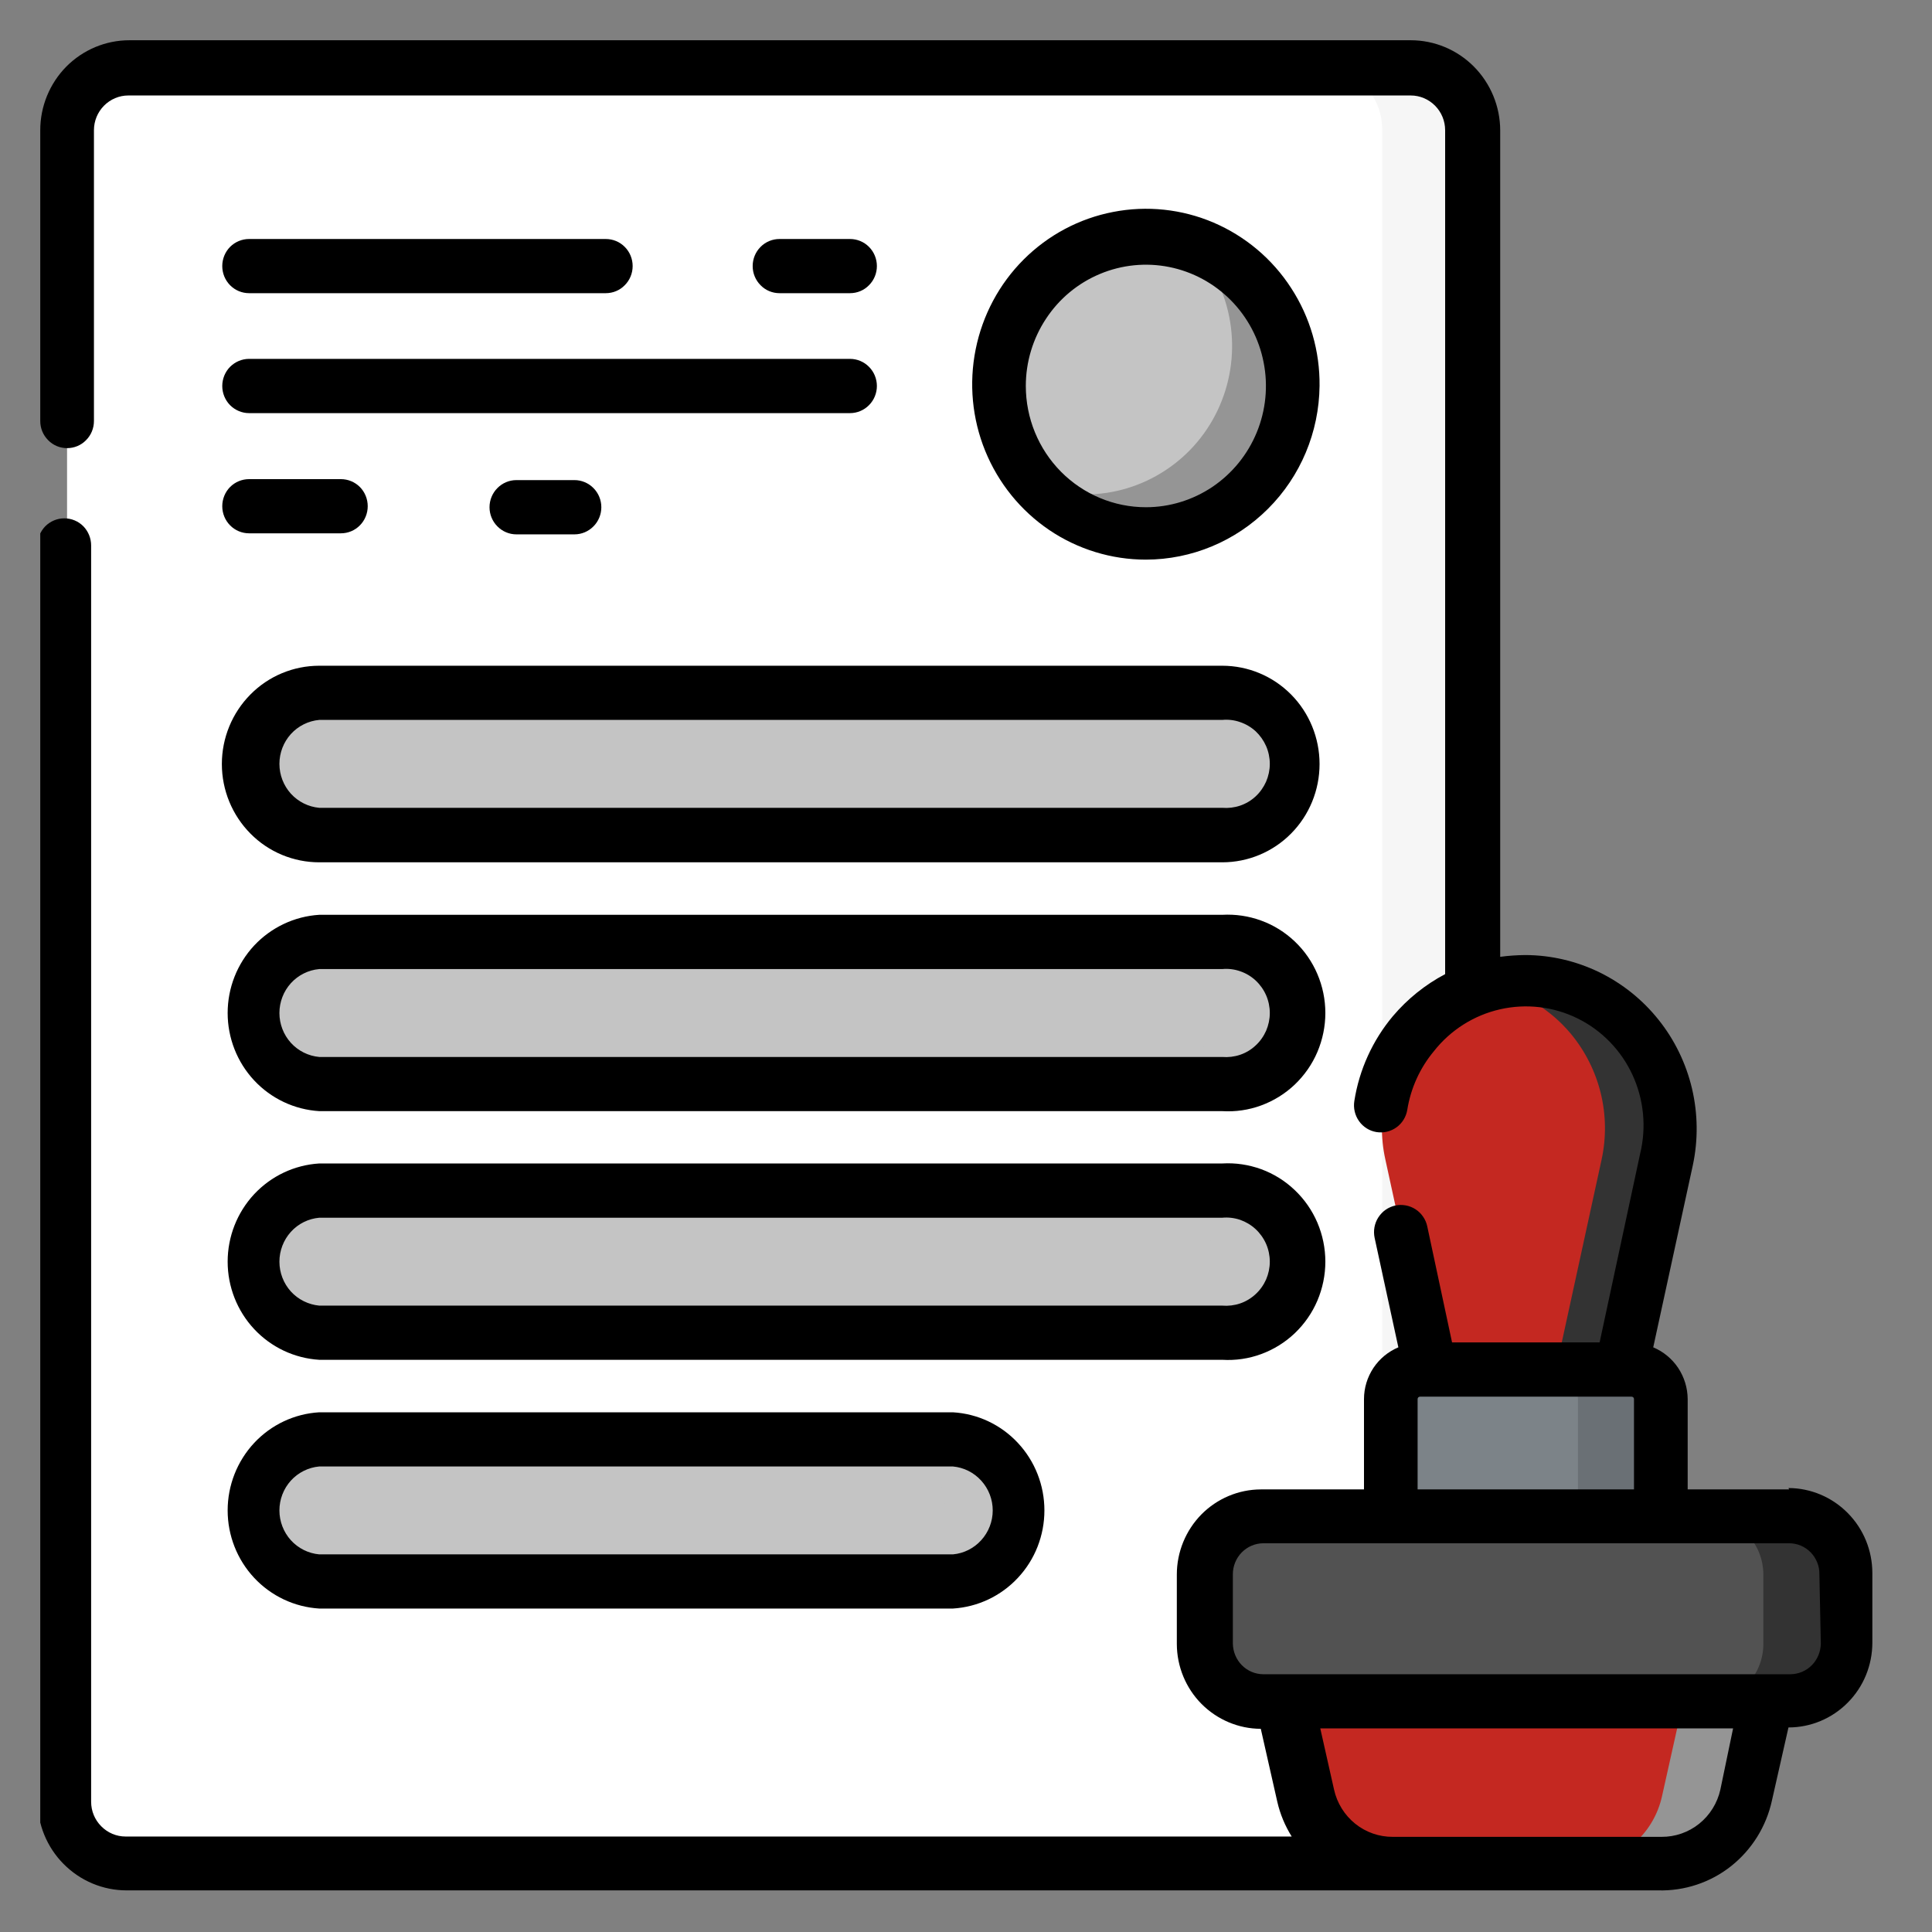 <svg width="24" height="24" viewBox="0 0 24 24" fill="none" xmlns="http://www.w3.org/2000/svg">
<rect x="0" y="0" width="24" height="24" fill="#808080" stroke="none"/>
<g clip-path="url(#clip0_3984_19324)">
<path d="M17.525 23.158H1.607C1.402 23.158 1.205 23.076 1.06 22.93C0.915 22.783 0.833 22.584 0.833 22.377V1.617C0.833 1.41 0.915 1.211 1.06 1.065C1.205 0.918 1.402 0.836 1.607 0.836H17.525C17.627 0.835 17.728 0.855 17.822 0.894C17.917 0.933 18.002 0.991 18.075 1.063C18.147 1.136 18.204 1.222 18.243 1.317C18.282 1.412 18.303 1.514 18.303 1.617V22.364C18.304 22.468 18.285 22.572 18.247 22.668C18.209 22.765 18.152 22.852 18.079 22.927C18.007 23 17.92 23.059 17.825 23.099C17.73 23.139 17.628 23.159 17.525 23.158Z" fill="white"/>
<path d="M18.32 1.618V22.365C18.32 22.468 18.299 22.57 18.26 22.665C18.221 22.76 18.164 22.846 18.091 22.919C18.019 22.991 17.933 23.049 17.839 23.088C17.745 23.127 17.644 23.146 17.542 23.146H16.396C16.602 23.146 16.798 23.064 16.943 22.917C17.088 22.771 17.17 22.572 17.17 22.365V1.605C17.17 1.398 17.088 1.199 16.943 1.052C16.798 0.906 16.602 0.824 16.396 0.824H17.525C17.629 0.821 17.733 0.839 17.83 0.878C17.927 0.917 18.016 0.975 18.09 1.049C18.164 1.123 18.223 1.212 18.262 1.31C18.302 1.407 18.321 1.512 18.32 1.618Z" fill="#F6F6F6"/>
<path d="M16.059 4.795C16.057 5.16 15.949 5.515 15.747 5.817C15.546 6.119 15.26 6.354 14.927 6.492C14.593 6.63 14.226 6.665 13.873 6.593C13.52 6.521 13.195 6.345 12.941 6.087C12.687 5.829 12.514 5.5 12.444 5.143C12.374 4.786 12.411 4.416 12.549 4.08C12.688 3.743 12.922 3.456 13.222 3.254C13.521 3.052 13.874 2.944 14.234 2.944C14.718 2.944 15.182 3.138 15.525 3.484C15.867 3.829 16.059 4.298 16.059 4.787V4.795Z" fill="#C4C4C4"/>
<path d="M16.059 4.795C16.059 5.166 15.948 5.528 15.741 5.834C15.533 6.14 15.239 6.376 14.897 6.511C14.555 6.646 14.181 6.673 13.823 6.589C13.466 6.506 13.141 6.315 12.893 6.043C13.082 6.109 13.282 6.142 13.482 6.142C13.836 6.142 14.183 6.037 14.479 5.841C14.776 5.646 15.01 5.367 15.152 5.039C15.294 4.712 15.339 4.349 15.281 3.996C15.223 3.643 15.064 3.315 14.824 3.052C15.184 3.177 15.496 3.412 15.718 3.724C15.939 4.037 16.058 4.411 16.059 4.795Z" fill="#959595"/>
<path d="M15.188 10.379H3.966C3.734 10.379 3.511 10.286 3.346 10.12C3.182 9.954 3.09 9.729 3.09 9.494C3.09 9.259 3.182 9.034 3.346 8.869C3.511 8.703 3.734 8.609 3.966 8.609H15.188C15.42 8.609 15.643 8.703 15.807 8.869C15.971 9.034 16.064 9.259 16.064 9.494C16.064 9.729 15.971 9.954 15.807 10.12C15.643 10.286 15.42 10.379 15.188 10.379Z" fill="#C4C4C4"/>
<path d="M15.183 13.465H3.966C3.734 13.465 3.512 13.372 3.348 13.206C3.184 13.041 3.092 12.816 3.092 12.582C3.092 12.348 3.184 12.124 3.348 11.958C3.512 11.793 3.734 11.7 3.966 11.7H15.183C15.415 11.7 15.637 11.793 15.801 11.958C15.965 12.124 16.057 12.348 16.057 12.582C16.057 12.816 15.965 13.041 15.801 13.206C15.637 13.372 15.415 13.465 15.183 13.465Z" fill="#C4C4C4"/>
<path d="M15.183 16.556H3.966C3.734 16.556 3.512 16.463 3.348 16.297C3.184 16.132 3.092 15.907 3.092 15.673C3.092 15.439 3.184 15.215 3.348 15.049C3.512 14.883 3.734 14.79 3.966 14.79H15.183C15.415 14.79 15.637 14.883 15.801 15.049C15.965 15.215 16.057 15.439 16.057 15.673C16.057 15.907 15.965 16.132 15.801 16.297C15.637 16.463 15.415 16.556 15.183 16.556Z" fill="#C4C4C4"/>
<path d="M11.837 19.647H3.966C3.734 19.647 3.512 19.554 3.348 19.388C3.184 19.223 3.092 18.998 3.092 18.764C3.092 18.53 3.184 18.305 3.348 18.14C3.512 17.974 3.734 17.881 3.966 17.881H11.837C12.069 17.881 12.291 17.974 12.455 18.14C12.619 18.305 12.711 18.53 12.711 18.764C12.711 18.998 12.619 19.223 12.455 19.388C12.291 19.554 12.069 19.647 11.837 19.647Z" fill="#C4C4C4"/>
<path d="M16.059 9.494C16.059 9.609 16.036 9.723 15.992 9.83C15.948 9.936 15.883 10.032 15.801 10.112C15.72 10.193 15.623 10.256 15.517 10.298C15.41 10.34 15.297 10.36 15.183 10.357H14.196C14.31 10.36 14.423 10.34 14.529 10.298C14.636 10.256 14.732 10.193 14.814 10.112C14.896 10.032 14.96 9.936 15.005 9.83C15.049 9.723 15.072 9.609 15.072 9.494C15.072 9.259 14.979 9.034 14.815 8.869C14.651 8.703 14.428 8.609 14.196 8.609H15.183C15.415 8.609 15.638 8.703 15.802 8.869C15.967 9.034 16.059 9.259 16.059 9.494Z" fill="#C4C4C4"/>
<path d="M16.059 12.584C16.059 12.699 16.036 12.813 15.992 12.92C15.948 13.026 15.883 13.122 15.801 13.202C15.72 13.283 15.623 13.346 15.517 13.388C15.41 13.43 15.297 13.45 15.183 13.447H14.196C14.428 13.447 14.65 13.354 14.814 13.189C14.978 13.023 15.07 12.799 15.07 12.565C15.07 12.331 14.978 12.106 14.814 11.941C14.65 11.775 14.428 11.682 14.196 11.682H15.183C15.299 11.682 15.415 11.706 15.522 11.751C15.63 11.797 15.727 11.863 15.809 11.947C15.89 12.031 15.954 12.131 15.997 12.24C16.04 12.35 16.061 12.466 16.059 12.584Z" fill="#C4C4C4"/>
<path d="M16.059 15.675C16.059 15.79 16.036 15.904 15.992 16.01C15.948 16.116 15.883 16.212 15.801 16.293C15.72 16.373 15.623 16.436 15.517 16.478C15.41 16.52 15.297 16.541 15.183 16.538H14.196C14.428 16.538 14.65 16.445 14.814 16.279C14.978 16.114 15.07 15.889 15.07 15.655C15.07 15.421 14.978 15.197 14.814 15.031C14.65 14.866 14.428 14.773 14.196 14.773H15.183C15.415 14.773 15.638 14.866 15.802 15.032C15.967 15.197 16.059 15.423 16.059 15.657V15.675Z" fill="#C4C4C4"/>
<path d="M12.709 18.761C12.709 18.99 12.619 19.21 12.459 19.372C12.298 19.534 12.081 19.625 11.854 19.625H10.867C11.099 19.625 11.321 19.532 11.485 19.366C11.649 19.201 11.741 18.976 11.741 18.742C11.741 18.508 11.649 18.283 11.485 18.118C11.321 17.952 11.099 17.859 10.867 17.859H11.854C11.97 17.859 12.084 17.883 12.191 17.929C12.297 17.974 12.393 18.041 12.473 18.126C12.553 18.21 12.615 18.31 12.655 18.419C12.696 18.528 12.714 18.645 12.709 18.761Z" fill="#C4C4C4"/>
<path d="M22.225 21.135H15.691C15.598 21.135 15.505 21.116 15.419 21.08C15.332 21.044 15.254 20.99 15.188 20.924C15.122 20.857 15.07 20.777 15.035 20.69C14.999 20.602 14.981 20.509 14.982 20.414V19.551C14.981 19.456 14.999 19.363 15.035 19.275C15.07 19.188 15.122 19.108 15.188 19.041C15.254 18.974 15.332 18.921 15.419 18.885C15.505 18.849 15.598 18.83 15.691 18.83H22.225C22.319 18.83 22.411 18.849 22.498 18.885C22.584 18.921 22.662 18.974 22.728 19.041C22.794 19.108 22.846 19.188 22.882 19.275C22.917 19.363 22.935 19.456 22.934 19.551V20.414C22.935 20.509 22.917 20.602 22.882 20.69C22.846 20.777 22.794 20.857 22.728 20.924C22.662 20.99 22.584 21.044 22.498 21.08C22.411 21.116 22.319 21.135 22.225 21.135Z" fill="#525252"/>
<path d="M22.944 19.56V20.423C22.944 20.517 22.926 20.611 22.891 20.698C22.855 20.786 22.803 20.865 22.737 20.932C22.671 20.999 22.593 21.052 22.506 21.089C22.42 21.125 22.328 21.144 22.234 21.144H21.191C21.381 21.144 21.562 21.068 21.696 20.933C21.83 20.797 21.905 20.614 21.905 20.423V19.56C21.905 19.369 21.83 19.185 21.696 19.05C21.562 18.915 21.381 18.839 21.191 18.839H22.226C22.32 18.838 22.413 18.856 22.501 18.891C22.588 18.927 22.667 18.98 22.734 19.047C22.801 19.114 22.854 19.194 22.89 19.282C22.926 19.37 22.944 19.465 22.944 19.56Z" fill="#333333"/>
<path d="M18.965 21.135H15.974L16.234 22.305C16.286 22.549 16.419 22.768 16.611 22.925C16.803 23.082 17.043 23.168 17.29 23.168H20.627C20.874 23.168 21.114 23.082 21.306 22.925C21.498 22.768 21.631 22.549 21.683 22.305L21.943 21.135H18.965Z" fill="#C42821"/>
<path d="M21.947 21.135L21.687 22.305C21.635 22.549 21.502 22.768 21.31 22.925C21.118 23.082 20.878 23.168 20.631 23.168H19.593C19.84 23.167 20.079 23.081 20.271 22.924C20.463 22.767 20.596 22.549 20.648 22.305L20.909 21.135H21.947Z" fill="#959595"/>
<path d="M20.64 18.839H17.286V17.38C17.286 17.332 17.295 17.284 17.313 17.24C17.332 17.195 17.358 17.155 17.392 17.121C17.426 17.087 17.466 17.059 17.51 17.041C17.554 17.023 17.601 17.013 17.649 17.013H20.277C20.373 17.013 20.466 17.052 20.534 17.121C20.602 17.189 20.64 17.283 20.64 17.38V18.839Z" fill="#7C8388"/>
<path d="M20.64 17.38V18.839H19.602V17.38C19.6 17.283 19.562 17.19 19.494 17.122C19.426 17.053 19.334 17.014 19.238 17.013H20.277C20.373 17.013 20.465 17.052 20.534 17.121C20.602 17.189 20.64 17.283 20.64 17.38Z" fill="#6A7075"/>
<path d="M17.589 12.844C17.411 13.056 17.285 13.307 17.219 13.578C17.153 13.848 17.149 14.13 17.209 14.402L17.773 16.991H20.157L20.721 14.402C20.806 14.005 20.758 13.592 20.583 13.226C20.409 12.861 20.118 12.565 19.758 12.386C19.398 12.207 18.988 12.155 18.595 12.238C18.202 12.32 17.848 12.534 17.589 12.844Z" fill="#C42821"/>
<path d="M20.721 14.403L20.157 16.992H19.332L19.896 14.403C19.955 14.13 19.951 13.847 19.884 13.576C19.817 13.305 19.69 13.054 19.512 12.84C19.263 12.543 18.926 12.335 18.55 12.249C18.69 12.215 18.834 12.199 18.978 12.201C19.238 12.2 19.497 12.257 19.733 12.368C19.97 12.478 20.181 12.639 20.349 12.84C20.526 13.054 20.653 13.306 20.72 13.577C20.786 13.847 20.791 14.13 20.734 14.403H20.721Z" fill="#333333"/>
<path d="M16.392 4.794C16.397 4.362 16.274 3.939 16.039 3.578C15.805 3.216 15.469 2.934 15.075 2.765C14.681 2.597 14.247 2.551 13.827 2.633C13.407 2.714 13.02 2.92 12.716 3.224C12.412 3.528 12.205 3.916 12.12 4.34C12.035 4.763 12.076 5.202 12.239 5.602C12.402 6.001 12.678 6.343 13.034 6.584C13.389 6.824 13.807 6.952 14.235 6.952C14.803 6.951 15.348 6.724 15.752 6.32C16.156 5.917 16.386 5.368 16.392 4.794ZM12.743 4.794C12.743 4.497 12.831 4.205 12.995 3.958C13.158 3.71 13.391 3.517 13.664 3.403C13.936 3.289 14.236 3.259 14.525 3.317C14.815 3.375 15.081 3.519 15.289 3.729C15.498 3.94 15.64 4.208 15.697 4.501C15.755 4.793 15.725 5.096 15.612 5.371C15.499 5.646 15.308 5.881 15.063 6.047C14.818 6.212 14.53 6.301 14.235 6.301C13.839 6.301 13.46 6.142 13.18 5.86C12.9 5.577 12.743 5.194 12.743 4.794Z" fill="black"/>
<path d="M10.559 3.642C10.648 3.642 10.733 3.607 10.795 3.543C10.858 3.48 10.893 3.395 10.893 3.305C10.893 3.216 10.858 3.13 10.795 3.067C10.733 3.004 10.648 2.969 10.559 2.969H9.683C9.595 2.969 9.51 3.004 9.448 3.067C9.385 3.13 9.35 3.216 9.35 3.305C9.35 3.395 9.385 3.48 9.448 3.543C9.51 3.607 9.595 3.642 9.683 3.642H10.559Z" fill="black"/>
<path d="M3.094 3.642H7.525C7.614 3.642 7.699 3.607 7.761 3.543C7.824 3.48 7.859 3.395 7.859 3.305C7.859 3.216 7.824 3.13 7.761 3.067C7.699 3.004 7.614 2.969 7.525 2.969H3.094C3.006 2.969 2.921 3.004 2.858 3.067C2.796 3.13 2.761 3.216 2.761 3.305C2.761 3.395 2.796 3.48 2.858 3.543C2.921 3.607 3.006 3.642 3.094 3.642Z" fill="black"/>
<path d="M3.094 6.625H4.235C4.323 6.625 4.408 6.59 4.471 6.526C4.533 6.463 4.568 6.378 4.568 6.288C4.568 6.199 4.533 6.113 4.471 6.05C4.408 5.987 4.323 5.952 4.235 5.952H3.094C3.006 5.952 2.921 5.987 2.858 6.05C2.796 6.113 2.761 6.199 2.761 6.288C2.761 6.378 2.796 6.463 2.858 6.526C2.921 6.59 3.006 6.625 3.094 6.625Z" fill="black"/>
<path d="M6.414 5.964C6.326 5.964 6.241 6 6.179 6.063C6.116 6.126 6.081 6.212 6.081 6.301C6.081 6.39 6.116 6.476 6.179 6.539C6.241 6.602 6.326 6.638 6.414 6.638H7.137C7.225 6.638 7.31 6.602 7.372 6.539C7.435 6.476 7.47 6.39 7.47 6.301C7.47 6.212 7.435 6.126 7.372 6.063C7.31 6 7.225 5.964 7.137 5.964H6.414Z" fill="black"/>
<path d="M3.094 5.132H10.559C10.648 5.132 10.733 5.096 10.795 5.033C10.858 4.97 10.893 4.884 10.893 4.795C10.893 4.706 10.858 4.62 10.795 4.557C10.733 4.494 10.648 4.458 10.559 4.458H3.094C3.006 4.458 2.921 4.494 2.858 4.557C2.796 4.62 2.761 4.706 2.761 4.795C2.761 4.884 2.796 4.97 2.858 5.033C2.921 5.096 3.006 5.132 3.094 5.132Z" fill="black"/>
<path d="M3.966 10.712H15.183C15.504 10.712 15.811 10.584 16.038 10.355C16.265 10.126 16.392 9.815 16.392 9.491C16.392 9.167 16.265 8.856 16.038 8.627C15.811 8.398 15.504 8.27 15.183 8.27H3.966C3.645 8.27 3.337 8.398 3.111 8.627C2.884 8.856 2.756 9.167 2.756 9.491C2.756 9.815 2.884 10.126 3.111 10.355C3.337 10.584 3.645 10.712 3.966 10.712ZM3.966 8.943H15.183C15.258 8.936 15.334 8.945 15.405 8.97C15.476 8.994 15.542 9.033 15.598 9.084C15.653 9.136 15.697 9.198 15.728 9.268C15.758 9.337 15.774 9.413 15.774 9.489C15.774 9.565 15.758 9.64 15.728 9.71C15.697 9.779 15.653 9.842 15.598 9.893C15.542 9.945 15.476 9.984 15.405 10.008C15.334 10.032 15.258 10.041 15.183 10.035H3.966C3.831 10.023 3.705 9.96 3.613 9.859C3.522 9.758 3.471 9.626 3.471 9.489C3.471 9.352 3.522 9.22 3.613 9.119C3.705 9.018 3.831 8.955 3.966 8.943Z" fill="black"/>
<path d="M3.966 13.803H15.183C15.348 13.813 15.512 13.789 15.667 13.732C15.822 13.675 15.964 13.587 16.084 13.473C16.204 13.358 16.3 13.221 16.365 13.068C16.43 12.915 16.464 12.75 16.464 12.584C16.464 12.417 16.43 12.252 16.365 12.1C16.3 11.947 16.204 11.809 16.084 11.695C15.964 11.581 15.822 11.492 15.667 11.436C15.512 11.379 15.348 11.355 15.183 11.364H3.966C3.658 11.383 3.369 11.52 3.157 11.746C2.946 11.973 2.828 12.272 2.828 12.584C2.828 12.895 2.946 13.195 3.157 13.421C3.369 13.648 3.658 13.784 3.966 13.803ZM3.966 12.038H15.183C15.258 12.031 15.334 12.04 15.405 12.065C15.476 12.089 15.542 12.128 15.597 12.179C15.653 12.231 15.697 12.293 15.728 12.363C15.758 12.432 15.774 12.508 15.774 12.584C15.774 12.66 15.758 12.735 15.728 12.805C15.697 12.874 15.653 12.937 15.597 12.988C15.542 13.04 15.476 13.079 15.405 13.103C15.334 13.127 15.258 13.136 15.183 13.13H3.966C3.831 13.118 3.705 13.055 3.613 12.954C3.522 12.853 3.471 12.721 3.471 12.584C3.471 12.447 3.522 12.315 3.613 12.214C3.705 12.113 3.831 12.05 3.966 12.038Z" fill="black"/>
<path d="M3.966 16.892H15.183C15.348 16.902 15.512 16.878 15.667 16.821C15.822 16.764 15.964 16.676 16.084 16.562C16.204 16.447 16.3 16.31 16.365 16.157C16.43 16.004 16.464 15.839 16.464 15.673C16.464 15.506 16.43 15.341 16.365 15.188C16.3 15.036 16.204 14.898 16.084 14.784C15.964 14.669 15.822 14.581 15.667 14.524C15.512 14.468 15.348 14.443 15.183 14.453H3.966C3.658 14.472 3.369 14.608 3.157 14.835C2.946 15.062 2.828 15.361 2.828 15.673C2.828 15.984 2.946 16.284 3.157 16.51C3.369 16.737 3.658 16.873 3.966 16.892ZM3.966 15.127H15.183C15.258 15.12 15.334 15.129 15.405 15.153C15.476 15.178 15.542 15.217 15.597 15.268C15.653 15.32 15.697 15.382 15.728 15.452C15.758 15.521 15.774 15.597 15.774 15.673C15.774 15.749 15.758 15.824 15.728 15.894C15.697 15.963 15.653 16.026 15.597 16.077C15.542 16.128 15.476 16.168 15.405 16.192C15.334 16.216 15.258 16.225 15.183 16.219H3.966C3.831 16.206 3.705 16.144 3.613 16.043C3.522 15.942 3.471 15.81 3.471 15.673C3.471 15.536 3.522 15.404 3.613 15.303C3.705 15.201 3.831 15.139 3.966 15.127Z" fill="black"/>
<path d="M3.966 19.982H11.837C12.145 19.963 12.434 19.827 12.645 19.6C12.857 19.374 12.974 19.074 12.974 18.763C12.974 18.451 12.857 18.152 12.645 17.925C12.434 17.698 12.145 17.562 11.837 17.544H3.966C3.658 17.562 3.369 17.698 3.157 17.925C2.946 18.152 2.828 18.451 2.828 18.763C2.828 19.074 2.946 19.374 3.157 19.6C3.369 19.827 3.658 19.963 3.966 19.982ZM3.966 18.217H11.837C11.972 18.229 12.098 18.292 12.189 18.393C12.281 18.494 12.332 18.626 12.332 18.763C12.332 18.9 12.281 19.032 12.189 19.133C12.098 19.234 11.972 19.297 11.837 19.309H3.966C3.831 19.297 3.705 19.234 3.613 19.133C3.522 19.032 3.471 18.9 3.471 18.763C3.471 18.626 3.522 18.494 3.613 18.393C3.705 18.292 3.831 18.229 3.966 18.217Z" fill="black"/>
<path d="M22.225 18.502H20.965V17.38C20.964 17.242 20.923 17.108 20.847 16.993C20.771 16.879 20.663 16.79 20.537 16.737L21.029 14.475C21.096 14.161 21.092 13.836 21.019 13.524C20.945 13.211 20.804 12.919 20.604 12.669C20.405 12.419 20.153 12.217 19.866 12.077C19.579 11.938 19.266 11.865 18.948 11.864C18.843 11.865 18.739 11.872 18.636 11.886V1.618C18.635 1.321 18.517 1.037 18.309 0.827C18.101 0.618 17.819 0.5 17.525 0.5H1.607C1.313 0.5 1.032 0.618 0.824 0.827C0.617 1.037 0.5 1.321 0.5 1.618V5.23C0.5 5.32 0.535 5.405 0.598 5.468C0.66 5.532 0.745 5.567 0.833 5.567C0.922 5.567 1.007 5.532 1.069 5.468C1.132 5.405 1.167 5.32 1.167 5.23V1.618C1.167 1.503 1.212 1.394 1.292 1.313C1.372 1.232 1.481 1.186 1.594 1.186H17.525C17.638 1.186 17.747 1.232 17.827 1.313C17.907 1.394 17.952 1.503 17.952 1.618V12.101C17.704 12.232 17.484 12.409 17.302 12.624C17.051 12.924 16.885 13.288 16.824 13.677C16.81 13.765 16.831 13.855 16.883 13.928C16.934 14 17.012 14.049 17.099 14.063C17.187 14.077 17.276 14.056 17.348 14.004C17.42 13.952 17.468 13.873 17.482 13.785C17.525 13.518 17.639 13.267 17.811 13.06C18.018 12.796 18.309 12.612 18.634 12.538C18.959 12.464 19.299 12.504 19.599 12.652C19.898 12.8 20.138 13.047 20.279 13.352C20.42 13.657 20.454 14.002 20.375 14.329L19.871 16.676H18.038L17.73 15.235C17.721 15.191 17.703 15.15 17.678 15.114C17.653 15.077 17.621 15.046 17.584 15.022C17.547 14.998 17.506 14.982 17.463 14.974C17.42 14.966 17.375 14.966 17.332 14.976C17.29 14.985 17.249 15.003 17.213 15.028C17.177 15.053 17.146 15.086 17.122 15.123C17.098 15.16 17.082 15.202 17.074 15.245C17.066 15.289 17.067 15.334 17.076 15.377L17.371 16.737C17.245 16.79 17.137 16.879 17.061 16.993C16.985 17.108 16.944 17.242 16.944 17.38V18.502H15.662C15.385 18.503 15.12 18.615 14.924 18.813C14.729 19.012 14.619 19.28 14.619 19.559V20.423C14.62 20.702 14.73 20.969 14.925 21.166C15.121 21.363 15.385 21.475 15.662 21.476L15.867 22.382C15.902 22.535 15.963 22.681 16.046 22.814H1.56C1.446 22.814 1.338 22.768 1.258 22.687C1.177 22.606 1.132 22.497 1.132 22.382V6.775C1.132 6.686 1.097 6.601 1.035 6.537C0.972 6.474 0.888 6.439 0.799 6.439C0.711 6.439 0.626 6.474 0.563 6.537C0.501 6.601 0.466 6.686 0.466 6.775V22.365C0.466 22.661 0.582 22.946 0.79 23.155C0.998 23.365 1.279 23.483 1.573 23.483H20.597C20.925 23.492 21.246 23.386 21.504 23.182C21.762 22.977 21.942 22.689 22.012 22.365L22.217 21.459C22.493 21.459 22.759 21.348 22.954 21.15C23.15 20.953 23.259 20.685 23.259 20.405V19.542C23.259 19.262 23.15 18.994 22.954 18.796C22.759 18.598 22.494 18.486 22.217 18.485L22.225 18.502ZM17.61 17.38C17.61 17.372 17.613 17.364 17.619 17.358C17.625 17.353 17.632 17.35 17.64 17.35H20.268C20.276 17.35 20.284 17.353 20.289 17.358C20.295 17.364 20.298 17.372 20.298 17.38V18.502H17.61V17.38ZM21.371 22.231C21.334 22.398 21.241 22.548 21.108 22.655C20.975 22.762 20.81 22.819 20.64 22.818H17.302C17.133 22.819 16.968 22.762 16.835 22.655C16.702 22.548 16.609 22.398 16.572 22.231L16.401 21.471H21.529L21.371 22.231ZM22.619 20.418C22.617 20.519 22.577 20.615 22.507 20.686C22.437 20.757 22.342 20.797 22.242 20.798H15.691C15.592 20.797 15.497 20.757 15.427 20.686C15.357 20.615 15.317 20.519 15.315 20.418V19.555C15.315 19.454 15.355 19.357 15.425 19.285C15.496 19.213 15.591 19.172 15.691 19.171H22.225C22.275 19.171 22.324 19.181 22.37 19.2C22.416 19.22 22.458 19.248 22.493 19.284C22.528 19.32 22.555 19.362 22.574 19.409C22.593 19.455 22.602 19.505 22.601 19.555L22.619 20.418Z" fill="black"/>
</g>
<defs>
<clipPath id="clip0_3984_19324">
<rect width="23" height="23" fill="white" transform="translate(0.5 0.5)"/>
</clipPath>
</defs>
</svg>
